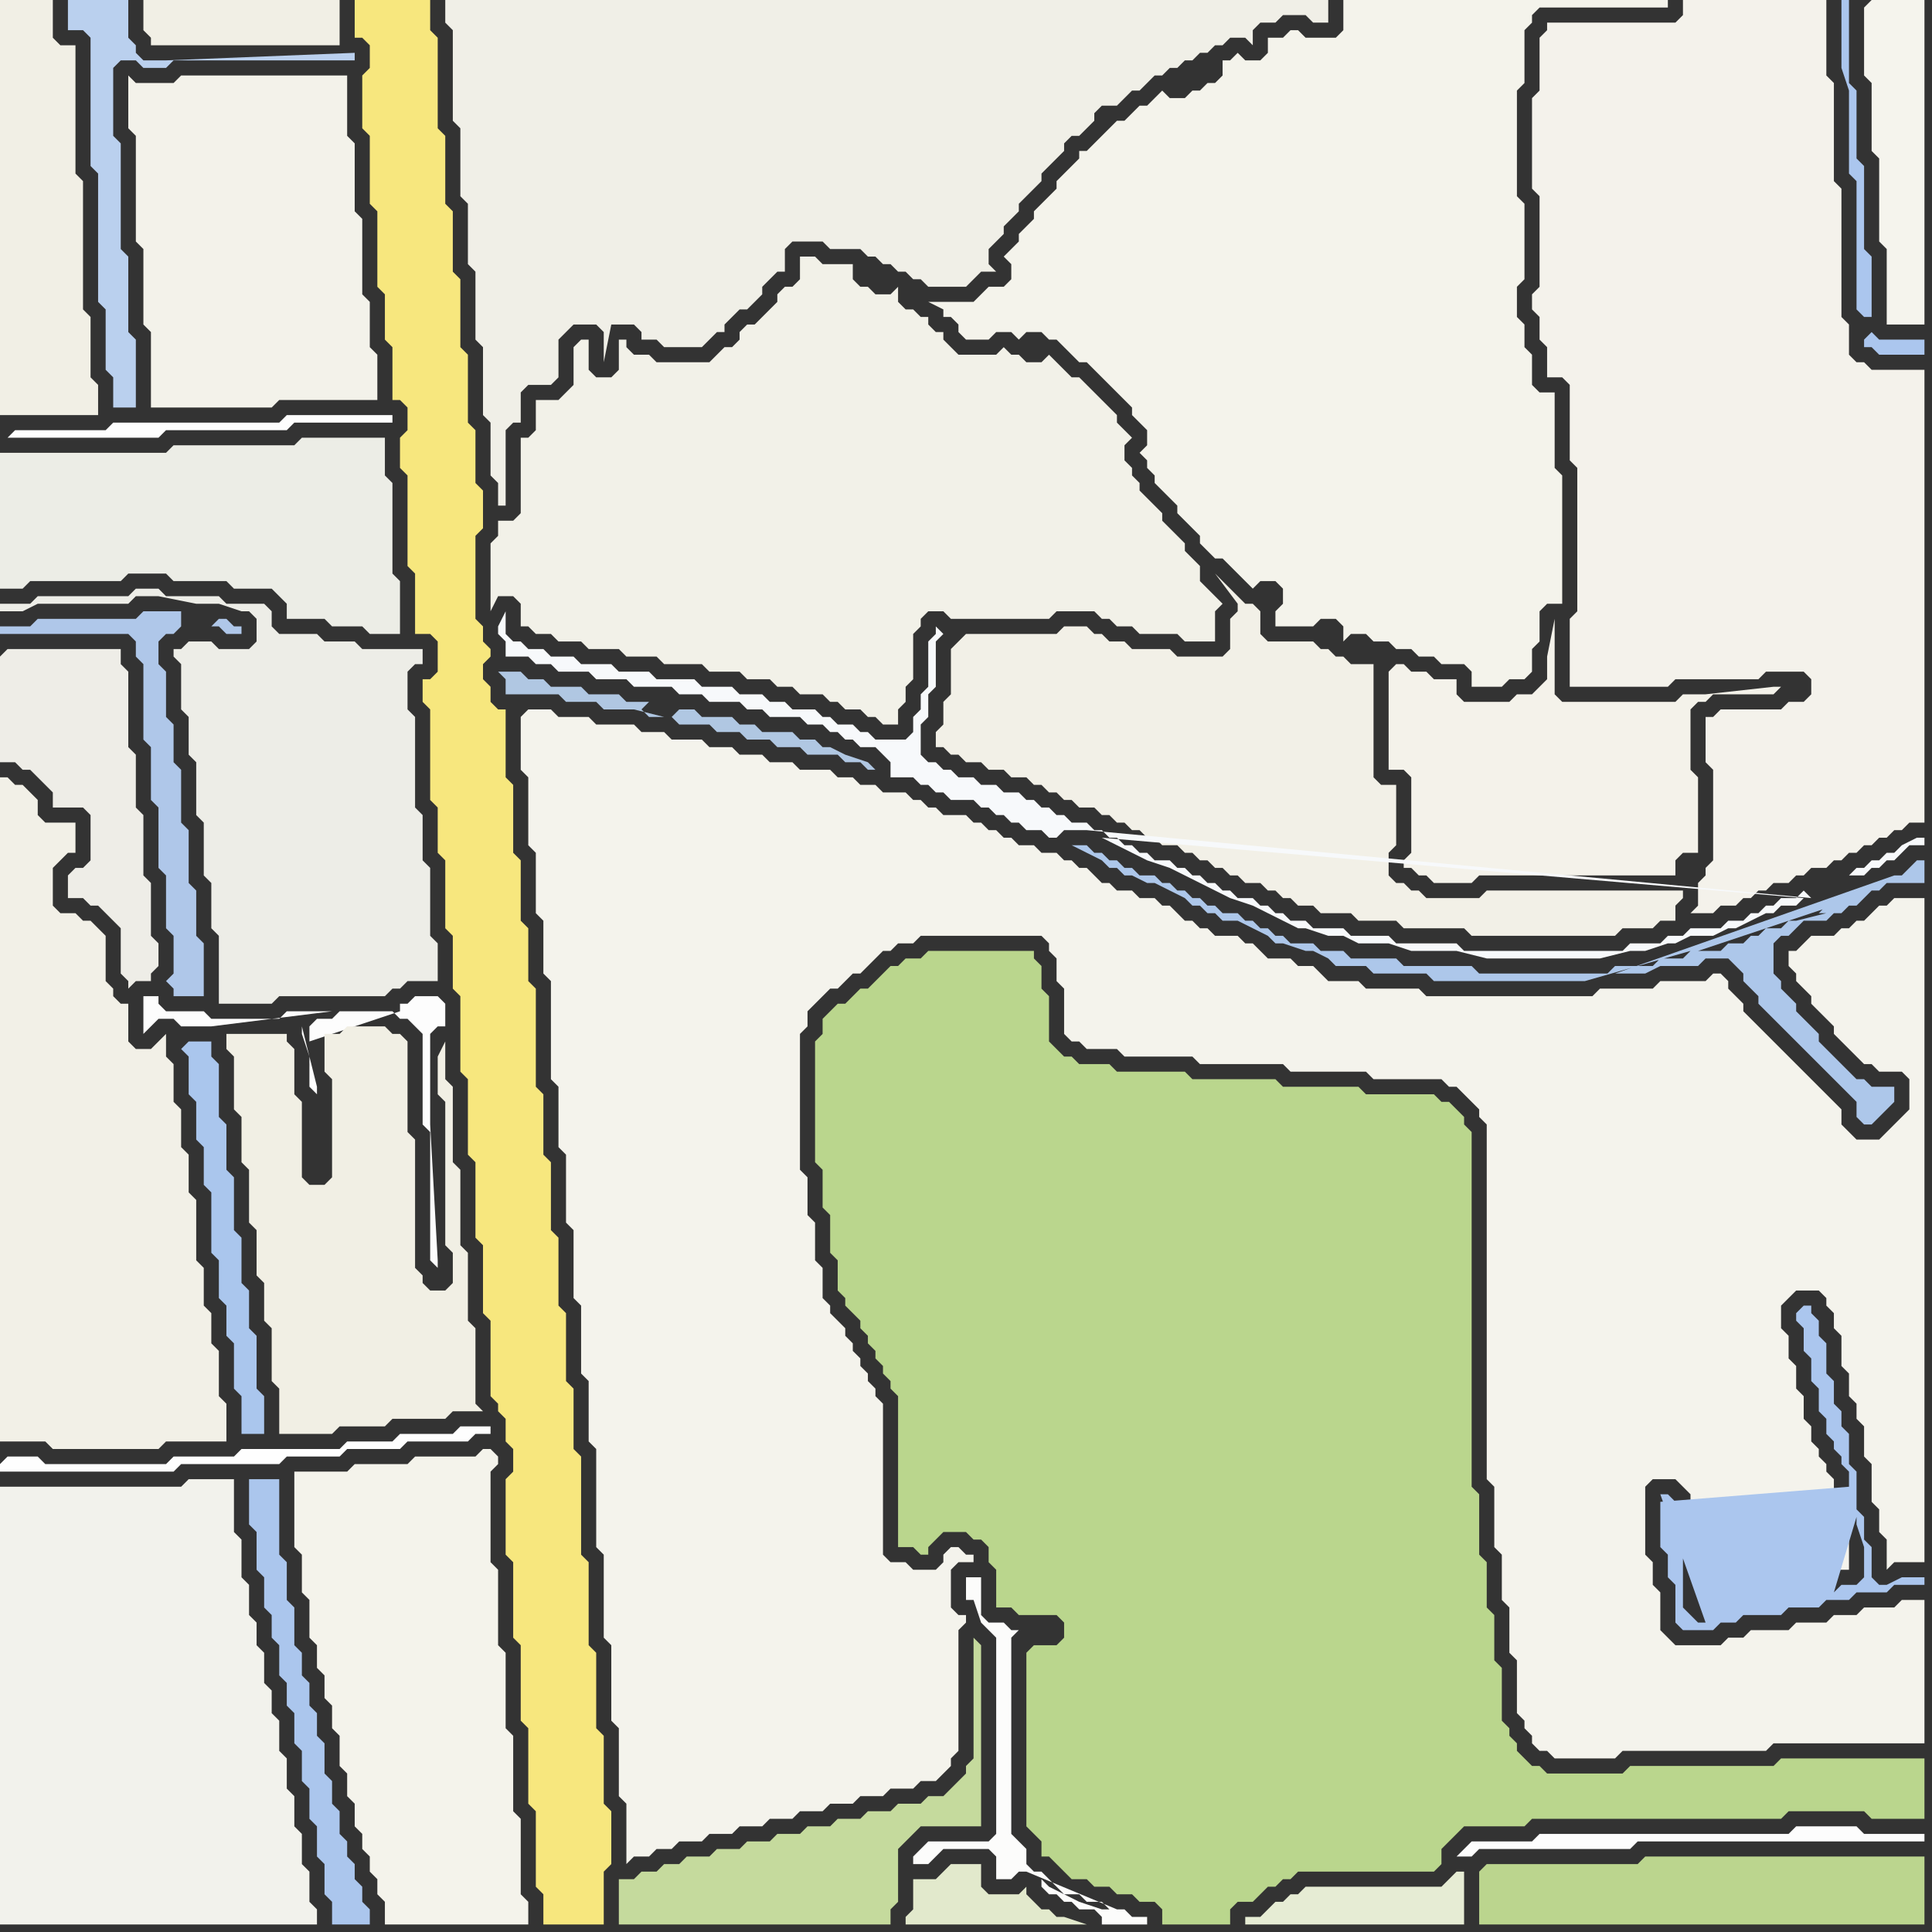 <svg width="256" height="256" xmlns="http://www.w3.org/2000/svg"><rect width="100%" height="100%" fill="#333333" stroke="none"/><script> 
var tempColor;
function hoverPath(evt){
obj = evt.target;
tempColor = obj.getAttribute("fill");
obj.setAttribute("fill","red");
//alert(tempColor);
//obj.setAttribute("stroke","red");}
function recoverPath(evt){
obj = evt.target;
obj.setAttribute("fill", tempColor);
//obj.setAttribute("stroke", tempColor);
}</script><path onmouseover="hoverPath(evt)" onmouseout="recoverPath(evt)" fill="rgb(247,231,126)" d="M  54,64l 0,11 1,1 0,8 2,0 1,1 0,4 -1,1 -1,0 0,3 1,1 0,12 1,1 0,6 1,1 0,9 1,1 0,7 1,1 0,10 1,1 0,10 1,1 0,10 1,1 0,9 1,1 0,10 1,1 0,1 1,1 0,3 1,1 0,3 -1,1 0,10 1,1 0,10 1,1 0,10 1,1 0,10 1,1 0,10 1,1 0,4 8,0 0,-7 1,-1 0,-7 -1,-1 0,-9 -1,-1 0,-10 -1,-1 0,-11 -1,-1 0,-13 -1,-1 0,-8 -1,-1 0,-9 -1,-1 0,-9 -1,-1 0,-9 -1,-1 0,-8 -1,-1 0,-13 -1,-1 0,-7 -1,-1 0,-8 -1,-1 0,-9 -1,-1 0,-9 -1,0 -1,-1 0,-2 -1,-1 0,-2 1,-1 0,-1 -1,-1 0,-2 -1,-1 0,-11 1,-1 0,-5 -1,-1 0,-7 -1,-1 0,-9 -1,-1 0,-9 -1,-1 0,-8 -1,-1 0,-9 -1,-1 0,-12 -1,-1 0,-4 -10,0 0,5 1,0 1,1 0,3 -1,1 0,7 1,1 0,9 1,1 0,10 1,1 0,6 1,1 0,7 1,0 1,1 0,3 -1,1 0,4 1,1Z"/>
<path onmouseover="hoverPath(evt)" onmouseout="recoverPath(evt)" fill="rgb(244,243,235)" d="M  147,17l 0,0 -1,1 -1,1 -1,1 -1,0 0,1 -1,1 -1,1 -1,1 0,1 -1,1 -1,1 -1,1 0,1 -1,1 -1,1 0,1 -1,1 -1,1 1,1 0,2 -1,1 -2,0 -1,1 -1,1 -6,0 2,1 0,1 1,0 1,1 0,1 1,1 3,0 1,-1 2,0 1,1 1,-1 2,0 1,1 1,0 1,1 1,1 1,1 1,0 1,1 1,1 1,1 1,1 1,1 1,1 0,1 1,1 1,1 0,2 -1,1 1,1 0,1 1,1 0,1 1,1 1,1 1,1 0,1 1,1 1,1 1,1 0,1 1,1 1,1 1,0 1,1 1,1 1,1 1,1 1,-1 2,0 1,1 0,2 -1,1 0,2 5,0 1,-1 2,0 1,1 0,2 1,-1 2,0 1,1 2,0 1,1 2,0 1,1 2,0 1,1 3,0 1,1 0,2 4,0 1,-1 2,0 1,-1 0,-3 1,-1 0,-4 1,-1 2,0 0,-17 -1,-1 0,-10 -2,0 -1,-1 0,-4 -1,-1 0,-3 -1,-1 0,-4 1,-1 0,-10 -1,-1 0,-14 1,-1 0,-7 1,-1 0,-1 1,-1 17,0 0,-1 -43,0 0,4 -1,1 -4,0 -1,-1 -1,0 -1,1 -2,0 0,2 -1,1 -2,0 -1,-1 -1,1 -1,0 0,2 -1,1 -1,0 -1,1 -1,0 -1,1 -2,0 -1,-1 -1,1 0,0 -1,1 -1,0 -1,1 -1,1 -1,0 -1,1Z"/>
<path onmouseover="hoverPath(evt)" onmouseout="recoverPath(evt)" fill="rgb(187,213,142)" d="M  198,247l -1,0 -1,1 0,7 59,0 0,-9 -37,0 -1,1Z"/>
<path onmouseover="hoverPath(evt)" onmouseout="recoverPath(evt)" fill="rgb(244,242,235)" d="M  227,95l -1,0 0,6 1,1 0,12 -1,1 0,1 -1,1 0,3 -1,1 3,0 1,-1 2,0 1,-1 1,0 1,-1 1,0 1,-1 2,0 1,-1 1,0 1,-1 2,0 1,-1 1,0 1,-1 1,0 1,-1 1,0 1,-1 1,0 1,-1 1,0 1,-1 2,0 0,-60 -7,0 -1,-1 -1,0 -1,-1 0,-4 -1,-1 0,-17 -1,-1 0,-13 -1,-1 0,-10 -19,0 0,2 -1,1 -17,0 0,1 -1,1 0,7 -1,1 0,12 1,1 0,12 -1,1 0,2 1,1 0,3 1,1 0,4 2,0 1,1 0,10 1,1 0,19 -1,1 0,9 13,0 1,-1 11,0 1,-1 5,0 1,1 0,2 -1,1 -2,0 -1,1 -8,0 -1,1Z"/>
<path onmouseover="hoverPath(evt)" onmouseout="recoverPath(evt)" fill="rgb(186,208,238)" d="M  11,0l -2,0 0,4 2,0 1,1 0,17 1,1 0,17 1,1 0,8 1,1 0,4 3,0 0,-9 -1,-1 0,-10 -1,-1 0,-14 -1,-1 0,-9 1,-1 2,0 1,1 3,0 1,-1 24,0 0,-1 -25,1 -3,0 -1,-1 0,-1 -1,-1 0,-5Z"/>
<path onmouseover="hoverPath(evt)" onmouseout="recoverPath(evt)" fill="rgb(243,242,234)" d="M  17,13l 0,4 1,1 0,14 1,1 0,10 1,1 0,10 16,0 1,-1 13,0 0,-6 -1,-1 0,-6 -1,-1 0,-10 -1,-1 0,-9 -1,-1 0,-8 -22,0 -1,1 -5,0 -1,-1Z"/>
<path onmouseover="hoverPath(evt)" onmouseout="recoverPath(evt)" fill="rgb(242,240,231)" d="M  24,191l 6,0 0,-5 -1,-1 0,-6 -1,-1 0,-4 -1,-1 0,-5 -1,-1 0,-8 -1,-1 0,-5 -1,-1 0,-5 -1,-1 0,-5 -1,-1 0,-3 -1,1 0,0 -1,1 -2,0 -1,-1 0,-5 -1,0 -1,-1 0,-1 -1,-1 0,-6 -1,-1 -1,-1 -1,0 -1,-1 -2,0 -1,-1 0,-5 1,-1 1,-1 1,0 0,-4 -4,0 -1,-1 0,-2 -1,-1 -1,-1 -1,0 -1,-1 -1,0 0,88 6,0 1,1 14,0 1,-1Z"/>
<path onmouseover="hoverPath(evt)" onmouseout="recoverPath(evt)" fill="rgb(236,237,230)" d="M  52,66l 0,-2 -1,-1 0,-5 -11,0 -1,1 -16,0 -1,1 -22,0 0,18 3,0 1,-1 12,0 1,-1 5,0 1,1 7,0 1,1 5,0 1,1 1,1 0,2 5,0 1,1 4,0 1,1 4,0 0,-7 -1,-1Z"/>
<path onmouseover="hoverPath(evt)" onmouseout="recoverPath(evt)" fill="rgb(244,242,234)" d="M  190,90l 0,0 -1,-1 -2,0 -1,-1 -1,0 -1,1 0,13 2,0 1,1 0,10 -1,1 0,1 1,0 1,1 1,0 1,1 5,0 1,-1 26,0 0,-2 1,-1 2,0 0,-10 -1,-1 0,-8 1,-1 1,0 1,-1 8,0 1,-1 -1,0 -9,1 -3,0 -1,1 -15,0 -1,-1 0,-10 -1,5 0,3 -1,1 -1,1 -2,0 -1,1 -6,0 -1,-1 0,-2Z"/>
<path onmouseover="hoverPath(evt)" onmouseout="recoverPath(evt)" fill="rgb(245,244,237)" d="M  247,1l 0,9 1,1 0,9 1,1 0,11 1,1 0,10 5,0 0,-43 -7,0 -1,1Z"/>
<path onmouseover="hoverPath(evt)" onmouseout="recoverPath(evt)" fill="rgb(171,198,238)" d="M  247,45l 0,1 1,0 1,1 6,0 0,-2 -6,0 -1,-1 -1,1 0,-3 1,0 0,-8 -1,-1 0,-11 -1,-1 0,-9 -1,-1 0,-11 -1,0 0,9 1,3 0,11 1,1 0,17 1,1Z"/>
<path onmouseover="hoverPath(evt)" onmouseout="recoverPath(evt)" fill="rgb(254,254,254)" d="M  1,58l 20,0 1,-1 16,0 1,-1 13,0 0,-1 -14,0 -1,1 -22,0 -1,1 -12,0 -1,1 -1,-1Z"/>
<path onmouseover="hoverPath(evt)" onmouseout="recoverPath(evt)" fill="rgb(254,254,254)" d="M  0,194l 0,1 23,0 1,-1 13,0 1,-1 7,0 1,-1 7,0 1,-1 8,0 1,-1 2,0 0,-1 -4,0 -1,1 -7,0 -1,1 -6,0 -1,1 -13,0 -1,1 -8,0 -1,1 -16,0 -1,-1 -4,0 -1,1Z"/>
<path onmouseover="hoverPath(evt)" onmouseout="recoverPath(evt)" fill="rgb(241,239,229)" d="M  23,6l 22,0 0,-6 -26,0 0,4 1,1 0,1Z"/>
<path onmouseover="hoverPath(evt)" onmouseout="recoverPath(evt)" fill="rgb(171,198,237)" d="M  33,198l 0,4 1,1 0,5 1,1 0,4 1,1 0,3 1,1 0,4 1,1 0,3 1,1 0,4 1,1 0,4 1,1 0,4 1,1 0,4 1,1 0,4 1,1 0,3 5,0 0,-2 -1,-1 0,-2 -1,-1 0,-2 -1,-1 0,-2 -1,-1 0,-3 -1,-1 0,-3 -1,-1 0,-4 -1,-1 0,-3 -1,-1 0,-3 -1,-1 0,-3 -1,-1 0,-5 -1,-1 0,-5 -1,-1 0,-10 -4,0Z"/>
<path onmouseover="hoverPath(evt)" onmouseout="recoverPath(evt)" fill="rgb(244,243,235)" d="M  39,198l 0,7 1,1 0,5 1,1 0,5 1,1 0,3 1,1 0,3 1,1 0,3 1,1 0,4 1,1 0,3 1,1 0,3 1,1 0,2 1,1 0,2 1,1 0,2 1,1 0,3 19,0 0,-3 -1,-1 0,-10 -1,-1 0,-10 -1,-1 0,-10 -1,-1 0,-10 -1,-1 0,-12 1,-1 0,-1 -1,-1 -1,0 -1,1 -8,0 -1,1 -7,0 -1,1 -7,0Z"/>
<path onmouseover="hoverPath(evt)" onmouseout="recoverPath(evt)" fill="rgb(242,241,232)" d="M  67,69l -1,0 0,2 -1,1 0,9 1,-2 2,0 1,1 0,3 1,0 1,1 2,0 1,1 3,0 1,1 4,0 1,1 4,0 1,1 5,0 1,1 4,0 1,1 3,0 1,1 2,0 1,1 3,0 1,1 1,0 1,1 2,0 1,1 1,0 1,1 2,0 0,-2 1,-1 0,-2 1,-1 0,-6 1,-1 0,-1 1,-1 2,0 1,1 13,0 1,-1 5,0 1,1 1,0 1,1 2,0 1,1 5,0 1,1 4,0 0,-4 1,-1 -1,-1 0,0 -1,-1 -1,-1 0,-2 -1,-1 -1,-1 0,-1 -1,-1 -1,-1 -1,-1 0,-1 -1,-1 -1,-1 -1,-1 0,-1 -1,-1 0,-1 -1,-1 0,-2 1,-1 -1,-1 -1,-1 0,-1 -4,-4 -1,-1 -1,0 -1,-1 -1,-1 -1,-1 -1,1 -2,0 -1,-1 -1,0 -1,-1 -1,1 -5,0 -1,-1 -1,-1 0,-1 -1,0 -1,-1 0,-1 -1,0 -1,-1 -1,0 -1,-1 0,-2 -1,1 -2,0 -1,-1 -1,0 -1,-1 0,-2 -4,0 -1,-1 -2,0 0,3 -1,1 -1,0 -1,1 0,1 -2,2 -1,1 -1,0 -1,1 0,1 -1,1 -1,0 -1,1 -1,1 -7,0 -1,-1 -2,0 -1,-1 0,-1 -1,0 0,4 -1,1 -2,0 -1,-1 0,-4 -1,0 -1,1 0,5 -1,1 -1,1 -3,0 0,4 -1,1 -1,0 0,10 -1,1Z"/>
<path onmouseover="hoverPath(evt)" onmouseout="recoverPath(evt)" fill="rgb(197,218,157)" d="M  93,255l 25,0 0,-2 1,-1 0,-7 1,-1 1,-1 1,-1 8,0 0,-24 -1,-1 0,16 -1,1 0,1 -1,1 -1,1 -1,1 -2,0 -1,1 -3,0 -1,1 -3,0 -1,1 -3,0 -1,1 -3,0 -1,1 -3,0 -1,1 -3,0 -1,1 -3,0 -1,1 -3,0 -1,1 -2,0 -1,1 -2,0 -1,1 -2,0 0,6Z"/>
<path onmouseover="hoverPath(evt)" onmouseout="recoverPath(evt)" fill="rgb(242,240,231)" d="M  127,85l -1,1 0,6 -1,1 0,3 -1,1 0,2 1,0 1,1 1,0 1,1 2,0 1,1 2,0 1,1 2,0 1,1 1,0 1,1 1,0 1,1 1,0 1,1 2,0 1,1 1,0 1,1 1,0 1,1 1,0 1,1 1,0 1,1 2,0 1,1 1,0 1,1 1,0 1,1 1,0 1,1 1,0 1,1 2,0 1,1 1,0 1,1 1,0 1,1 2,0 1,1 4,0 1,1 5,0 1,1 8,0 1,1 19,0 1,-1 4,0 1,-1 2,0 0,-2 1,-1 0,-1 -26,0 -1,1 -7,0 -1,-1 -1,0 -1,-1 -1,0 -1,-1 0,-3 1,-1 0,-8 -2,0 -1,-1 0,-15 -3,0 -1,-1 -1,0 -1,-1 -1,0 -1,-1 -6,0 -1,-1 0,-3 -1,-1 -1,0 -1,-1 -1,-1 -1,-1 -1,-1 3,4 0,1 -1,1 0,4 -1,1 -6,0 -1,-1 -5,0 -1,-1 -2,0 -1,-1 -1,0 -1,-1 -3,0 -1,1 -12,0 -1,1 55,2 0,0 -55,-2Z"/>
<path onmouseover="hoverPath(evt)" onmouseout="recoverPath(evt)" fill="rgb(252,252,251)" d="M  148,253l -1,0 -1,-1 -2,0 -1,-1 -2,0 -1,-1 -1,-1 -1,-1 -1,0 -1,-1 0,-2 -1,-1 -1,-1 0,-26 1,-1 -1,0 -1,-1 -2,0 -1,-1 0,-5 -2,0 0,3 1,0 1,3 1,1 1,1 0,26 -1,1 -8,0 -1,1 -1,1 0,1 2,0 1,-1 0,0 1,-1 6,0 1,1 0,3 2,0 1,-1 1,0 12,5 -10,-4 0,1 1,1 1,0 1,1 1,0 1,1 2,0 1,1 0,1 6,0 0,-1 -2,0 -1,-1 -3,0 -3,-1 -4,-2 -1,-1 10,4Z"/>
<path onmouseover="hoverPath(evt)" onmouseout="recoverPath(evt)" fill="rgb(241,239,229)" d="M  0,3l 0,52 13,0 0,-4 -1,-1 0,-8 -1,-1 0,-17 -1,-1 0,-17 -2,0 -1,-1 0,-5 -7,0Z"/>
<path onmouseover="hoverPath(evt)" onmouseout="recoverPath(evt)" fill="rgb(238,237,231)" d="M  0,87l 0,14 2,0 1,1 1,0 1,1 1,1 1,1 0,2 4,0 1,1 0,6 -1,1 -1,0 -1,1 0,3 2,0 1,1 1,0 1,1 1,1 1,1 0,6 1,1 0,1 1,-1 2,0 0,-1 1,-1 0,-3 -1,-1 0,-7 -1,-1 0,-8 -1,-1 0,-7 -1,-1 0,-10 -1,-1 0,-2 -15,0 -1,1Z"/>
<path onmouseover="hoverPath(evt)" onmouseout="recoverPath(evt)" fill="rgb(242,242,236)" d="M  0,199l 0,56 42,0 0,-2 -1,-1 0,-4 -1,-1 0,-4 -1,-1 0,-4 -1,-1 0,-4 -1,-1 0,-4 -1,-1 0,-3 -1,-1 0,-4 -1,-1 0,-3 -1,-1 0,-4 -1,-1 0,-5 -1,-1 0,-7 -6,0 -1,1 -24,0Z"/>
<path onmouseover="hoverPath(evt)" onmouseout="recoverPath(evt)" fill="rgb(170,198,237)" d="M  24,139l 0,0 1,1 0,5 1,1 0,5 1,1 0,5 1,1 0,8 1,1 0,5 1,1 0,4 1,1 0,6 1,1 0,5 3,0 0,-5 -1,-1 0,-7 -1,-1 0,-5 -1,-1 0,-6 -1,-1 0,-7 -1,-1 0,-6 -1,-1 0,-7 -1,-1 0,-2 -3,0 -1,1Z"/>
<path onmouseover="hoverPath(evt)" onmouseout="recoverPath(evt)" fill="rgb(175,199,233)" d="M  28,83l 1,0 1,1 2,0 0,-1 -1,0 -1,-1 -1,0 -1,1 -4,-2 -5,0 -1,1 -13,0 -1,1 -4,0 0,1 17,0 1,1 0,2 1,1 0,10 1,1 0,7 1,1 0,8 1,1 0,7 1,1 0,5 -1,1 1,1 0,1 4,0 0,-7 -1,-1 0,-6 -1,-1 0,-7 -1,-1 0,-7 -1,-1 0,-5 -1,-1 0,-6 -1,-1 0,-3 1,-1 1,0 1,-1 0,-2 4,2Z"/>
<path onmouseover="hoverPath(evt)" onmouseout="recoverPath(evt)" fill="rgb(237,237,231)" d="M  27,115l 0,1 1,1 0,6 1,1 0,9 7,0 1,-1 14,0 1,-1 1,0 1,-1 4,0 0,-5 -1,-1 0,-9 -1,-1 0,-6 -1,-1 0,-12 -1,-1 0,-5 1,-1 1,0 0,-2 -8,0 -1,-1 -4,0 -1,-1 -5,0 -1,-1 0,-2 -1,-1 -5,0 -1,-1 -7,0 -1,-1 -3,0 -1,1 -12,0 -1,1 -4,0 0,1 3,0 2,-1 12,0 1,-1 3,0 5,1 3,0 3,1 1,0 1,1 0,3 -1,1 -4,0 -1,-1 -3,0 -1,1 -1,0 0,1 1,1 0,6 1,1 0,5 1,1 0,7 1,1Z"/>
<path onmouseover="hoverPath(evt)" onmouseout="recoverPath(evt)" fill="rgb(253,253,253)" d="M  41,138l 0,-2 1,-1 2,0 1,-1 7,0 1,1 1,0 1,1 1,1 0,12 1,1 0,17 1,1 0,-1 -1,-18 0,-12 1,-1 1,0 0,-3 -1,-1 -3,0 -1,1 -1,0 0,1 -12,4 3,-4 -6,0 -1,1 -9,0 -1,-1 -5,0 -1,-1 0,-1 -2,0 0,5 1,-1 0,0 1,-1 2,0 1,1 4,0 16,-2 -3,4 -1,-2 0,1 1,3 0,4 1,1 0,-1 -2,-8 1,2Z"/>
<path onmouseover="hoverPath(evt)" onmouseout="recoverPath(evt)" fill="rgb(241,239,228)" d="M  61,159l 0,-4 -1,-1 0,-10 -1,-1 0,-5 -1,2 0,5 1,1 0,19 1,1 0,4 -1,1 -2,0 -1,-1 0,-1 -1,-1 0,-17 -1,-1 0,-12 -1,-1 -1,0 -1,-1 -5,0 -1,1 -2,0 0,5 1,1 0,13 -1,1 -2,0 -1,-1 0,-10 -1,-1 0,-6 -1,-1 0,-1 -8,0 0,2 1,1 0,7 1,1 0,6 1,1 0,7 1,1 0,6 1,1 0,5 1,1 0,7 1,1 0,6 7,0 1,-1 6,0 1,-1 7,0 1,-1 4,0 -1,-1 0,-10 -1,-1 0,-9 -1,-1Z"/>
<path onmouseover="hoverPath(evt)" onmouseout="recoverPath(evt)" fill="rgb(244,243,236)" d="M  69,95l 0,7 1,1 0,9 1,1 0,8 1,1 0,7 1,1 0,13 1,1 0,8 1,1 0,9 1,1 0,9 1,1 0,9 1,1 0,8 1,1 0,13 1,1 0,11 1,1 0,10 1,1 0,9 1,1 0,8 1,-1 2,0 1,-1 2,0 1,-1 3,0 1,-1 3,0 1,-1 3,0 1,-1 3,0 1,-1 3,0 1,-1 3,0 1,-1 3,0 1,-1 3,0 1,-1 2,0 1,-1 1,-1 0,-1 1,-1 0,-16 1,-1 0,-1 -1,0 -1,-1 0,-5 1,-1 2,0 0,-1 -1,0 -1,-1 -1,0 -1,1 0,1 -1,1 -3,0 -1,-1 -2,0 -1,-1 0,-20 -1,-1 0,-1 -1,-1 0,-1 -1,-1 0,-1 -1,-1 0,-1 -1,-1 0,-1 -1,-1 -1,-1 0,-1 -1,-1 0,-4 -1,-1 0,-5 -1,-1 0,-5 -1,-1 0,-18 1,-1 0,-2 1,-1 1,-1 1,-1 1,0 1,-1 1,-1 1,0 1,-1 1,-1 1,-1 1,0 1,-1 2,0 1,-1 16,0 1,1 0,1 1,1 0,3 1,1 0,6 1,1 1,0 1,1 4,0 1,1 9,0 1,1 11,0 1,1 10,0 1,1 9,0 1,1 1,0 1,1 1,1 1,1 0,1 1,1 0,47 1,1 0,8 1,1 0,6 1,1 0,6 1,1 0,7 1,1 0,1 1,1 0,1 1,1 1,0 1,1 8,0 1,-1 19,0 1,-1 20,0 0,-19 -3,0 -1,1 -4,0 -1,1 -3,0 -1,1 -4,0 -1,1 -5,0 -1,1 -2,0 -1,1 -6,0 -1,-1 -1,-1 0,-5 -1,-1 0,-3 -1,-1 0,-9 1,-1 3,0 1,1 1,1 0,4 1,1 0,9 1,1 1,0 1,-1 6,0 1,-1 2,0 1,-1 3,0 2,-2 2,0 0,-4 -1,-1 0,-4 -1,-1 0,-2 -1,-1 0,-1 -1,-1 0,-1 -1,-1 0,-2 -1,-1 0,-3 -1,-1 0,-3 -1,-1 0,-3 -1,-1 0,-3 1,-1 1,-1 3,0 1,1 0,1 1,1 0,2 1,1 0,4 1,1 0,3 1,1 0,2 1,1 0,4 1,1 0,5 1,1 0,3 1,1 0,4 1,-1 4,0 0,-88 -4,0 -1,1 -1,0 -1,1 -1,1 -1,0 -1,1 -1,0 -1,1 -3,0 -1,1 -1,1 -1,0 0,2 1,1 0,1 1,1 1,1 0,1 1,1 1,1 1,1 0,1 1,1 1,1 1,1 1,1 1,0 1,1 3,0 1,1 0,4 -1,1 -1,1 -1,1 -1,1 -3,0 -1,-1 -1,-1 0,-2 -1,-1 -1,-1 -1,-1 -1,-1 -1,-1 -1,-1 -1,-1 -1,-1 -1,-1 -1,-1 -1,-1 -1,-1 -1,-1 0,-1 -1,-1 -1,-1 0,-1 -1,-1 -1,0 -1,1 -6,0 -1,1 -7,0 -1,1 -22,0 -1,-1 -7,0 -1,-1 -4,0 -1,-1 -1,-1 -2,0 -1,-1 -3,0 -1,-1 -1,-1 -1,0 -1,-1 -3,0 -1,-1 -1,0 -1,-1 -1,0 -1,-1 -1,-1 -1,0 -1,-1 -2,0 -1,-1 -2,0 -1,-1 -1,0 -1,-1 -1,-1 -1,0 -1,-1 -1,0 -1,-1 -2,0 -1,-1 -2,0 -1,-1 -1,0 -1,-1 -1,0 -1,-1 -1,0 -1,-1 -3,0 -1,-1 -1,0 -1,-1 -1,0 -1,-1 -3,0 -1,-1 -2,0 -1,-1 -2,0 -1,-1 -4,0 -1,-1 -3,0 -1,-1 -3,0 -1,-1 -3,0 -1,-1 -4,0 -1,-1 -3,0 -1,-1 -5,0 -1,-1 -4,0 -1,-1 -3,0 -1,1Z"/>
<path onmouseover="hoverPath(evt)" onmouseout="recoverPath(evt)" fill="rgb(176,199,226)" d="M  89,95l 0,0 1,1 4,0 1,1 3,0 1,1 3,0 1,1 3,0 1,1 4,0 1,1 2,0 1,1 1,0 -1,-1 0,0 -3,-1 -2,-1 -1,0 -1,-1 -2,0 -1,-1 -4,0 -1,-1 -2,0 -1,-1 -4,0 -1,-1 -2,0 -1,1 -3,0 -1,-1 1,-1 -3,0 -1,-1 -4,0 -1,-1 -4,0 -1,-1 -2,0 -1,-1 -3,0 1,1 0,2 7,0 1,1 4,0 1,1 4,0 4,1 1,0 -2,-2Z"/>
<path onmouseover="hoverPath(evt)" onmouseout="recoverPath(evt)" fill="rgb(240,239,231)" d="M  114,33l 0,0 1,1 1,0 1,1 1,0 1,1 1,0 1,1 1,0 1,1 5,0 1,-1 1,-1 2,0 -1,-1 0,-2 1,-1 1,-1 0,-1 1,-1 1,-1 0,-1 1,-1 1,-1 1,-1 0,-1 1,-1 1,-1 1,-1 0,-1 1,-1 1,0 1,-1 1,-1 0,-1 1,-1 2,0 1,-1 1,-1 1,0 1,-1 1,-1 1,0 1,-1 1,0 1,-1 1,0 1,-1 1,0 1,-1 1,0 1,-1 2,0 1,1 0,-2 1,-1 2,0 1,-1 3,0 1,1 2,0 0,-3 -117,0 0,3 1,1 0,12 1,1 0,9 1,1 0,8 1,1 0,9 1,1 0,9 1,1 0,7 1,1 0,3 1,0 0,-10 1,-1 1,0 0,-4 1,-1 3,0 1,-1 0,-5 1,-1 1,-1 3,0 1,1 0,4 1,-5 3,0 1,1 0,1 2,0 1,1 5,0 1,-1 0,0 1,-1 1,0 0,-1 1,-1 1,-1 1,0 1,-1 1,-1 0,-1 1,-1 1,-1 1,0 0,-3 1,-1 4,0 1,1Z"/>
<path onmouseover="hoverPath(evt)" onmouseout="recoverPath(evt)" fill="rgb(226,233,204)" d="M  133,251l -2,0 -1,-1 0,-3 -4,0 -1,1 0,0 -1,1 -3,0 0,4 -1,1 0,1 24,0 -3,-1 -1,0 -1,-1 -1,0 -1,-1 -1,-1 0,-1 -1,1Z"/>
<path onmouseover="hoverPath(evt)" onmouseout="recoverPath(evt)" fill="rgb(186,214,141)" d="M  136,219l 0,23 1,1 1,1 0,2 1,0 1,1 1,1 1,1 2,0 1,1 2,0 1,1 2,0 1,1 2,0 1,1 0,2 9,0 0,-2 1,-1 2,0 1,-1 1,-1 1,0 1,-1 1,0 1,-1 18,0 1,-1 0,-2 1,-1 1,-1 1,-1 8,0 1,-1 33,0 1,-1 10,0 1,1 7,0 0,-8 -19,0 -1,1 -19,0 -1,1 -10,0 -1,-1 -1,0 -1,-1 -1,-1 0,-1 -1,-1 0,-1 -1,-1 0,-7 -1,-1 0,-6 -1,-1 0,-6 -1,-1 0,-8 -1,-1 0,-47 -1,-1 0,-1 -1,-1 -1,-1 -1,0 -1,-1 -9,0 -1,-1 -10,0 -1,-1 -11,0 -1,-1 -9,0 -1,-1 -4,0 -1,-1 -1,0 -1,-1 -1,-1 0,-6 -1,-1 0,-3 -1,-1 0,-1 -14,0 -1,1 -2,0 -1,1 -1,0 -1,1 -1,1 -1,1 -1,0 -1,1 -1,1 -1,0 -1,1 -1,1 0,2 -1,1 0,16 1,1 0,5 1,1 0,5 1,1 0,4 1,1 0,1 1,1 1,1 0,1 1,1 0,1 1,1 0,1 1,1 0,1 1,1 0,1 1,1 0,20 2,0 1,1 1,0 0,-1 1,-1 1,-1 3,0 1,1 1,0 1,1 0,2 1,1 0,5 2,0 1,1 5,0 1,1 0,2 -1,1 -3,0 -1,1Z"/>
<path onmouseover="hoverPath(evt)" onmouseout="recoverPath(evt)" fill="rgb(230,236,212)" d="M  172,251l -1,0 -1,1 -1,0 -1,1 -1,1 -2,0 0,1 29,0 0,-7 -1,0 -1,1 0,0 -1,1 -18,0 -1,1Z"/>
<path onmouseover="hoverPath(evt)" onmouseout="recoverPath(evt)" fill="rgb(171,198,238)" d="M  220,199l 0,6 1,1 0,3 1,1 0,5 1,1 4,0 1,-1 2,0 1,-1 5,0 1,-1 4,0 1,-1 3,0 1,-1 4,0 1,-1 4,0 0,-1 -3,0 -2,1 -1,0 -1,-1 0,-4 -1,-1 0,-3 -1,-1 0,-5 -1,-1 0,-4 -1,-1 0,-2 -1,-1 0,-3 -1,-1 0,-4 -1,-1 0,-2 -1,-1 0,-1 -1,0 -1,1 0,1 1,1 0,3 1,1 0,3 1,1 0,3 1,1 0,2 1,1 0,1 1,1 0,1 1,1 0,2 -25,2 26,2 0,1 1,3 0,4 -1,1 -2,0 -1,1 3,-10 -26,-2 6,16 -1,0 -1,-1 -1,-1 0,-9 -1,-1 0,-4 -1,-1 -1,0 6,17 -6,-16Z"/>
<path onmouseover="hoverPath(evt)" onmouseout="recoverPath(evt)" fill="rgb(173,199,234)" d="M  224,126l 0,0 -1,1 -3,0 -1,1 -5,0 -1,1 -17,0 -1,-1 -9,0 -1,-1 -6,0 -1,-1 -3,0 -1,-1 -3,0 -1,-1 -1,0 -1,-1 -1,0 -1,-1 -1,0 -1,-1 -2,0 -1,-1 -1,0 -1,-1 -1,0 -1,-1 -1,0 -1,-1 -1,0 -1,-1 -2,0 -1,-1 -1,0 -1,-1 -1,0 -1,-1 -1,0 -1,-1 -2,0 2,1 0,0 2,1 1,1 1,0 1,1 1,0 2,1 1,0 2,1 2,1 1,1 1,0 1,1 1,0 1,1 2,0 2,1 2,1 1,1 1,0 3,1 1,0 2,1 1,1 4,0 1,1 7,0 1,1 20,0 14,-4 -10,3 4,0 2,-1 5,0 1,-1 3,0 1,1 1,1 0,1 1,1 1,1 0,1 1,1 1,1 1,1 1,1 1,1 1,1 1,1 1,1 1,1 1,1 1,1 1,1 1,1 0,2 1,1 1,0 1,-1 0,0 1,-1 1,-1 0,-2 -3,0 -1,-1 -1,0 -1,-1 -1,-1 -1,-1 -1,-1 -1,-1 0,-1 -1,-1 -1,-1 -1,-1 0,-1 -1,-1 -1,-1 0,-1 -1,-1 0,-4 1,-1 1,0 1,-1 1,-1 3,0 1,-1 1,0 1,-1 1,0 1,-1 1,-1 1,0 1,-1 5,0 0,-3 -1,0 -1,1 0,0 -1,1 -1,0 -37,13 10,-3 19,-6 -1,0 -1,1 1,0 -4,1 -1,0 -1,1 -2,0 -1,1 -1,0 -1,1 -2,0 -1,1 -3,0 18,-6 -19,6Z"/>
<path onmouseover="hoverPath(evt)" onmouseout="recoverPath(evt)" fill="rgb(253,253,253)" d="M  240,242l -2,0 -1,1 -33,0 -1,1 -8,0 -1,1 -1,1 2,0 1,-1 20,0 1,-1 38,0 0,-1 -8,0 -1,-1Z"/>
<path onmouseover="hoverPath(evt)" onmouseout="recoverPath(evt)" fill="rgb(247,249,251)" d="M  246,115l 0,0 -1,1 2,0 1,-1 1,0 1,-1 1,0 2,-2 2,0 0,-1 -1,0 -2,1 -1,1 -1,0 -1,1 -1,0 -1,1 -1,0 -6,4 -1,-1 0,0 -1,1 -2,0 -1,1 -1,0 -1,1 -1,0 -1,1 -2,0 -1,1 -4,0 -1,1 -2,0 -1,1 -4,0 -1,1 -21,0 -1,-1 -8,0 -1,-1 -5,0 -1,-1 -4,0 -1,-1 -2,0 -1,-1 -1,0 -1,-1 -1,0 -1,-1 -2,0 -1,-1 -1,0 -1,-1 -1,0 -1,-1 -1,0 -1,-1 -1,0 -1,-1 -2,0 -1,-1 -1,0 -1,-1 -1,0 -1,-1 -1,0 -1,-1 -1,0 -1,-1 -2,0 -1,-1 -1,0 -1,-1 -1,0 -1,-1 -1,0 -1,-1 -2,0 -1,-1 -2,0 -1,-1 -2,0 -1,-1 -1,0 -1,-1 -1,0 -1,-1 0,-4 1,-1 0,-3 1,-1 0,-6 1,-1 -1,-1 0,1 -1,1 0,6 -1,1 0,2 -1,1 0,2 -1,1 -4,0 -1,-1 -1,0 -1,-1 -2,0 -1,-1 -1,0 -1,-1 -3,0 -1,-1 -2,0 -1,-1 -3,0 -1,-1 -4,0 -1,-1 -5,0 -1,-1 -4,0 -1,-1 -4,0 -1,-1 -3,0 -1,-1 -2,0 -1,-1 -1,0 -1,-1 0,-3 -1,2 0,1 1,1 0,2 3,0 1,1 2,0 1,1 4,0 1,1 4,0 1,1 5,0 1,1 3,0 1,1 4,0 1,1 2,0 1,1 4,0 1,1 2,0 1,1 1,0 1,1 1,0 1,1 2,0 1,1 1,1 0,2 3,0 1,1 1,0 1,1 1,0 1,1 3,0 1,1 1,0 1,1 1,0 1,1 1,0 1,1 2,0 1,1 1,0 1,-1 3,0 96,9 6,-4 -100,-4 2,1 2,1 2,1 3,1 2,1 2,1 2,1 2,1 3,1 2,1 2,1 2,1 1,0 3,1 2,0 2,1 4,0 3,1 6,0 4,1 15,0 4,-1 2,0 3,-1 1,0 2,-1 3,0 2,-1 1,0 2,-1 2,-1 1,0 1,-1 2,0 1,-1 -93,-8 100,4Z"/>
</svg>